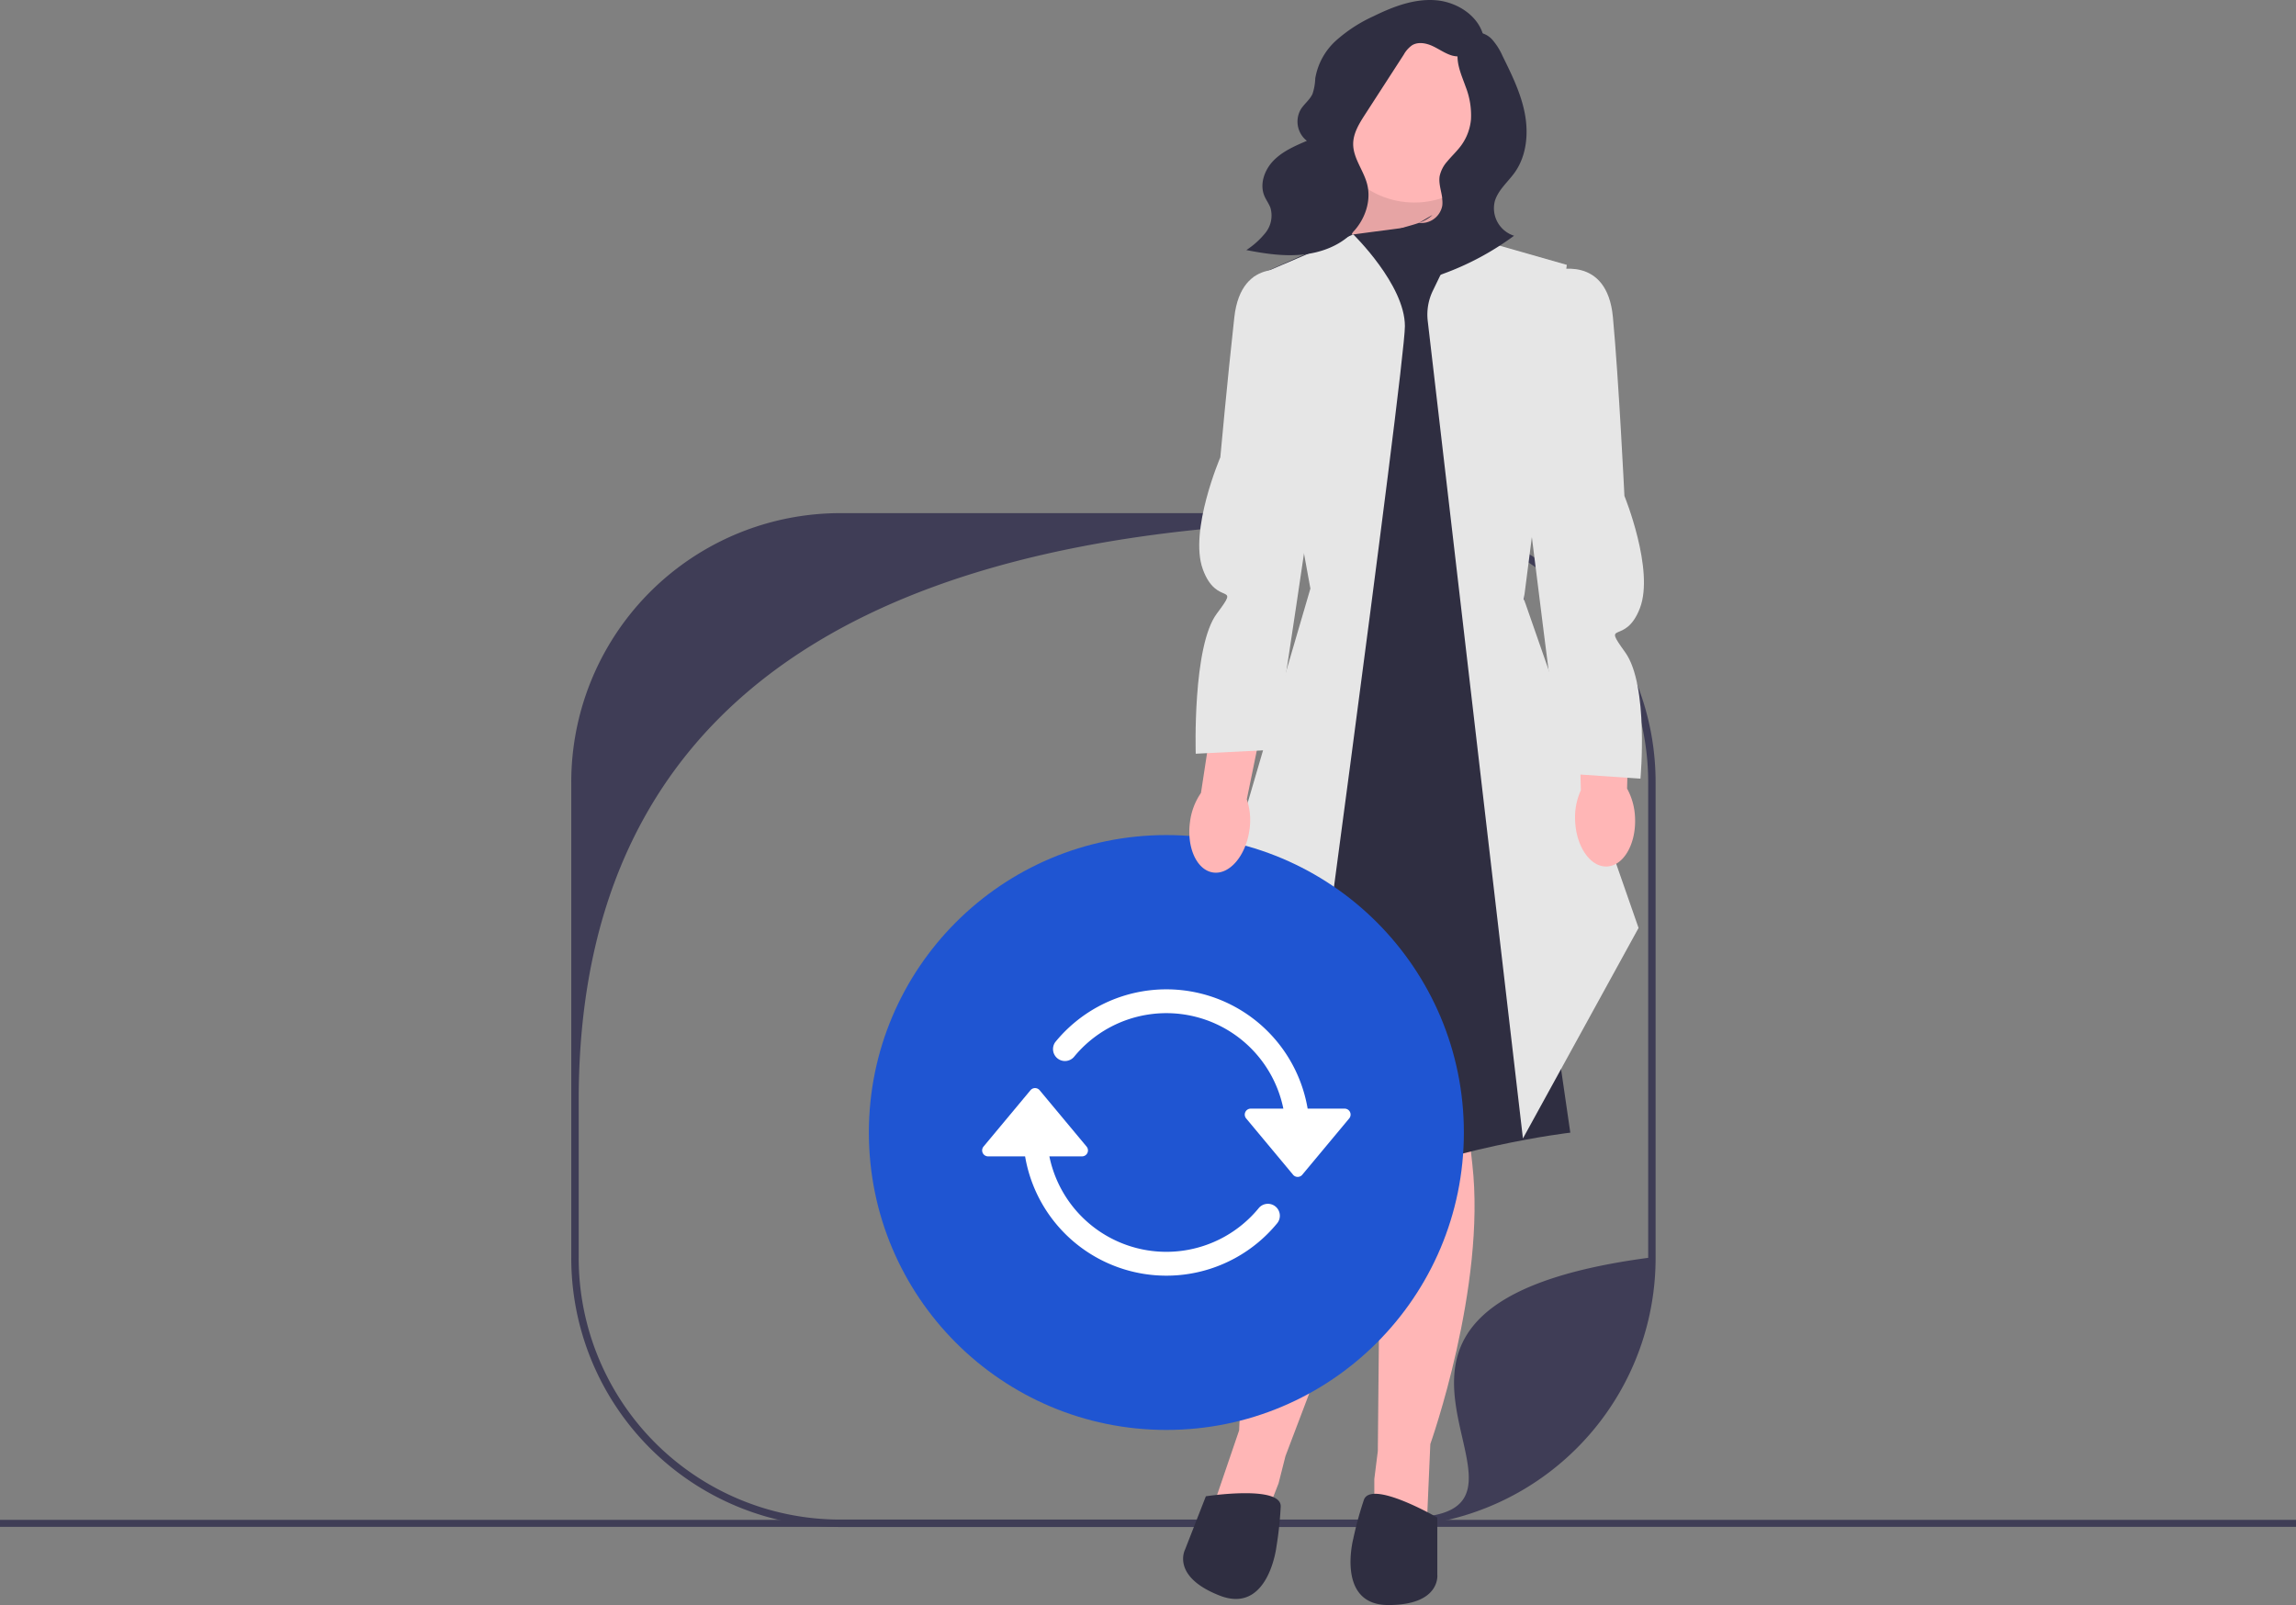 <svg id="Group_145" data-name="Group 145" xmlns="http://www.w3.org/2000/svg" width="656" height="458.686" viewBox="0 0 656 458.686">
  <rect x="0" y="0" width="656" height="458.686" fill="#808080" stroke="none"/>
  <rect id="Rectangle_53" data-name="Rectangle 53" width="656" height="2" transform="translate(0 434.343)" fill="#3f3d56"/>
  <g id="Group_144" data-name="Group 144">
    <path id="Path_44" data-name="Path 44" d="M471.971,210.814a76.934,76.934,0,0,0-75.864-64.169H240.149a76.887,76.887,0,0,0-76.931,76.931V359.461a76.871,76.871,0,0,0,76.931,76.923H396.106a76.887,76.887,0,0,0,76.923-76.923V223.575a77.072,77.072,0,0,0-1.059-12.761h0ZM409.305,433.1a75.281,75.281,0,0,1-13.2,1.163H240.149a74.74,74.74,0,0,1-74.805-74.805V314.357c0-127.45,103.312-165.586,230.762-165.586a74.806,74.806,0,0,1,74.805,74.805V359.462C370.62,372.882,444.322,426.875,409.3,433.1h0Z" fill="#3f3d56"/>
    <path id="Path_45" data-name="Path 45" d="M349.162,249.186l6,39,88-12-8.5-45.566Z" fill="#6c63ff"/>
    <rect id="Rectangle_54" data-name="Rectangle 54" width="36.385" height="37.661" transform="translate(381.842 30.342)" fill="#2f2e41"/>
    <path id="Path_46" data-name="Path 46" d="M385.162,70.186l9-27H411.7l.923,27Z" fill="#ffb6b6"/>
    <path id="Path_47" data-name="Path 47" d="M385.162,70.186l9-27H411.7l.923,27Z" opacity="0.1" style="isolation: isolate"/>
    <path id="Path_48" data-name="Path 48" d="M394.662,310.686l-1,104-1,8V434.17l15,1.516,1-23s16-45,12-80-2-25-2-25l-24,3Z" fill="#ffb6b6"/>
    <path id="Path_49" data-name="Path 49" d="M404.184,318.854l-36.9,97.238-1.979,7.816-4.178,10.7L346.6,430.561l7.435-21.788s1.466-47.737,17.924-78.884,10.957-22.56,10.957-22.56l21.264,11.525h0Z" fill="#ffb6b6"/>
    <path id="Path_50" data-name="Path 50" d="M385.162,67.186l-27,12L375.4,168.2l-2.724,127.756-18,38s-3.016,21.732,27.984,7.732,66-18,66-18l-8.5-58.5-7.5-153.5,1-34-22-14-26.5,3.5Z" fill="#2f2e41"/>
    <path id="Path_51" data-name="Path 51" d="M370.124,335.343l-29.962-50.157L374.4,168.2l-16.24-89.012,28.49-12.2S401.4,81.352,401.4,93.2s-31.277,242.145-31.277,242.145h0Z" fill="#e6e6e6"/>
    <path id="Path_52" data-name="Path 52" d="M435.124,325.343l-27.2-233.628a15.641,15.641,0,0,1,1.452-8.611l7.783-16.114,30.5,8.7L435.4,171.2l32.76,93.988-33.038,60.157Z" fill="#e6e6e6"/>
    <path id="Path_53" data-name="Path 53" d="M410.662,433.686s-19-11-21-5a102.3,102.3,0,0,0-3,11s-5,19,10,19,14-8.642,14-8.642V433.686Z" fill="#2f2e41"/>
    <path id="Path_54" data-name="Path 54" d="M344.536,427.606s21.7-3.335,21.38,2.982a102.3,102.3,0,0,1-1.207,11.338s-2.254,19.517-16.227,14.06-9.9-13.142-9.9-13.142l5.951-15.237h0Z" fill="#2f2e41"/>
    <circle id="Ellipse_11" data-name="Ellipse 11" cx="24.86" cy="24.86" r="24.86" transform="translate(379.243 8.162)" fill="#ffb6b6"/>
    <path id="Path_55" data-name="Path 55" d="M423.965,10.868C422.808,4.738,416.516.593,410.3.073S398,1.9,392.4,4.652a42.365,42.365,0,0,0-10.6,6.872,18.749,18.749,0,0,0-6.012,10.889,15.7,15.7,0,0,1-.777,4.4c-.758,1.708-2.387,2.868-3.369,4.458a6.981,6.981,0,0,0,1.752,8.978c-3.4,1.449-6.894,2.961-9.486,5.6s-4.089,6.7-2.666,10.115c.5,1.207,1.335,2.263,1.765,3.5a7.916,7.916,0,0,1-1.409,7.026,23.4,23.4,0,0,1-5.5,4.972c5.162,1.012,10.431,1.8,15.67,1.328s10.5-2.308,14.291-5.952,5.881-9.264,4.52-14.345c-1.043-3.892-3.959-7.3-3.957-11.333,0-3.1,1.743-5.892,3.425-8.493l11.019-17.042a8.028,8.028,0,0,1,2.4-2.7c1.776-1.063,4.08-.6,5.952.287s3.583,2.149,5.579,2.7a8.6,8.6,0,0,0,10.086-5.473" fill="#2f2e41"/>
    <path id="Path_56" data-name="Path 56" d="M409.28,61.425c-2.072,2.006-5.057,2.652-7.824,3.465s-5.71,2.091-6.955,4.692a7.013,7.013,0,0,0,1.687,7.765,10.9,10.9,0,0,0,7.786,2.771,25.518,25.518,0,0,0,8.242-1.83A80.236,80.236,0,0,0,432.589,67.37a8.244,8.244,0,0,1-5.508-9.832c.938-3.267,3.8-5.545,5.756-8.328,3.36-4.792,3.919-11.107,2.807-16.853s-3.732-11.071-6.324-16.318a18.308,18.308,0,0,0-2.936-4.682,6.187,6.187,0,0,0-4.928-2.1c-3.053.318-5,3.67-5.024,6.74s1.326,5.955,2.347,8.85a22.23,22.23,0,0,1,1.5,9.294,14.923,14.923,0,0,1-2.748,7.36c-1.2,1.66-2.725,3.052-4.027,4.631a9.155,9.155,0,0,0-2.165,4.163c-.482,2.839,1.184,5.712.727,8.555a6.062,6.062,0,0,1-6.653,4.841" fill="#2f2e41"/>
    <g id="Group_142" data-name="Group 142">
      <circle id="Ellipse_12" data-name="Ellipse 12" cx="85" cy="85" r="85" transform="translate(248.249 238.645)" fill="#1f55d2"/>
      <g id="Group_141" data-name="Group 141">
        <path id="Path_57" data-name="Path 57" d="M384.178,316.823H373.611A40.943,40.943,0,0,0,301.678,297.6q-.074.083-.142.172a3.411,3.411,0,0,0,5.4,4.167,34.114,34.114,0,0,1,59.736,14.885h-9.318a1.706,1.706,0,0,0-1.31,2.8l13.411,16.1a1.706,1.706,0,0,0,2.619,0l13.411-16.1a1.705,1.705,0,0,0-1.31-2.8h0Z" fill="#fff"/>
        <path id="Path_58" data-name="Path 58" d="M364.343,344.734a3.411,3.411,0,0,0-4.784.617,34.122,34.122,0,0,1-59.737-14.885h9.318a1.705,1.705,0,0,0,1.31-2.8l-13.411-16.1a1.705,1.705,0,0,0-2.4-.218,1.688,1.688,0,0,0-.218.218l-13.411,16.1a1.706,1.706,0,0,0,1.31,2.8h10.566a40.943,40.943,0,0,0,71.934,19.223q.074-.084.141-.172a3.411,3.411,0,0,0-.617-4.784h0Z" fill="#fff"/>
      </g>
    </g>
    <path id="uuid-da16df1e-5659-4232-96f6-61e8c639a9ec" d="M356.981,237.194c-1.029,7.366-5.665,12.806-10.352,12.15s-7.652-7.158-6.621-14.527a18.614,18.614,0,0,1,3.127-8.216l4.756-31.156,14.573,2.543-6.236,30.444a18.615,18.615,0,0,1,.754,8.762h0Z" fill="#ffb6b6"/>
    <path id="Path_59" data-name="Path 59" d="M369.662,77.686s-15-5-17,13-4,40-4,40-9,21-5,32,11,3.331,4,12.665-6.025,40.047-6.025,40.047l22.525-1.134s12.5-82.579,12.5-84.579-7-52-7-52h0Z" fill="#e6e6e6"/>
    <g id="Group_143" data-name="Group 143">
      <path id="uuid-6bf35aa9-e432-4b51-af77-8f4eb19e6e42" d="M467.161,233.85c.279,7.433-3.33,13.6-8.06,13.778s-8.789-5.7-9.067-13.14a18.614,18.614,0,0,1,1.637-8.637l-.784-31.507,14.793-.053-.8,31.066a18.616,18.616,0,0,1,2.279,8.493h0Z" fill="#ffb6b6"/>
      <path id="Path_60" data-name="Path 60" d="M444.07,77.349s15.087-4.731,16.765,13.3,3.285,51.065,3.285,51.065,8.623,21.157,4.427,32.084-11.058,3.134-4.226,12.592,4.38,36.131,4.38,36.131l-22.5-1.536s-10.094-78.772-10.059-80.771,7.928-62.867,7.928-62.867h0Z" fill="#e6e6e6"/>
    </g>
  </g>
</svg>
